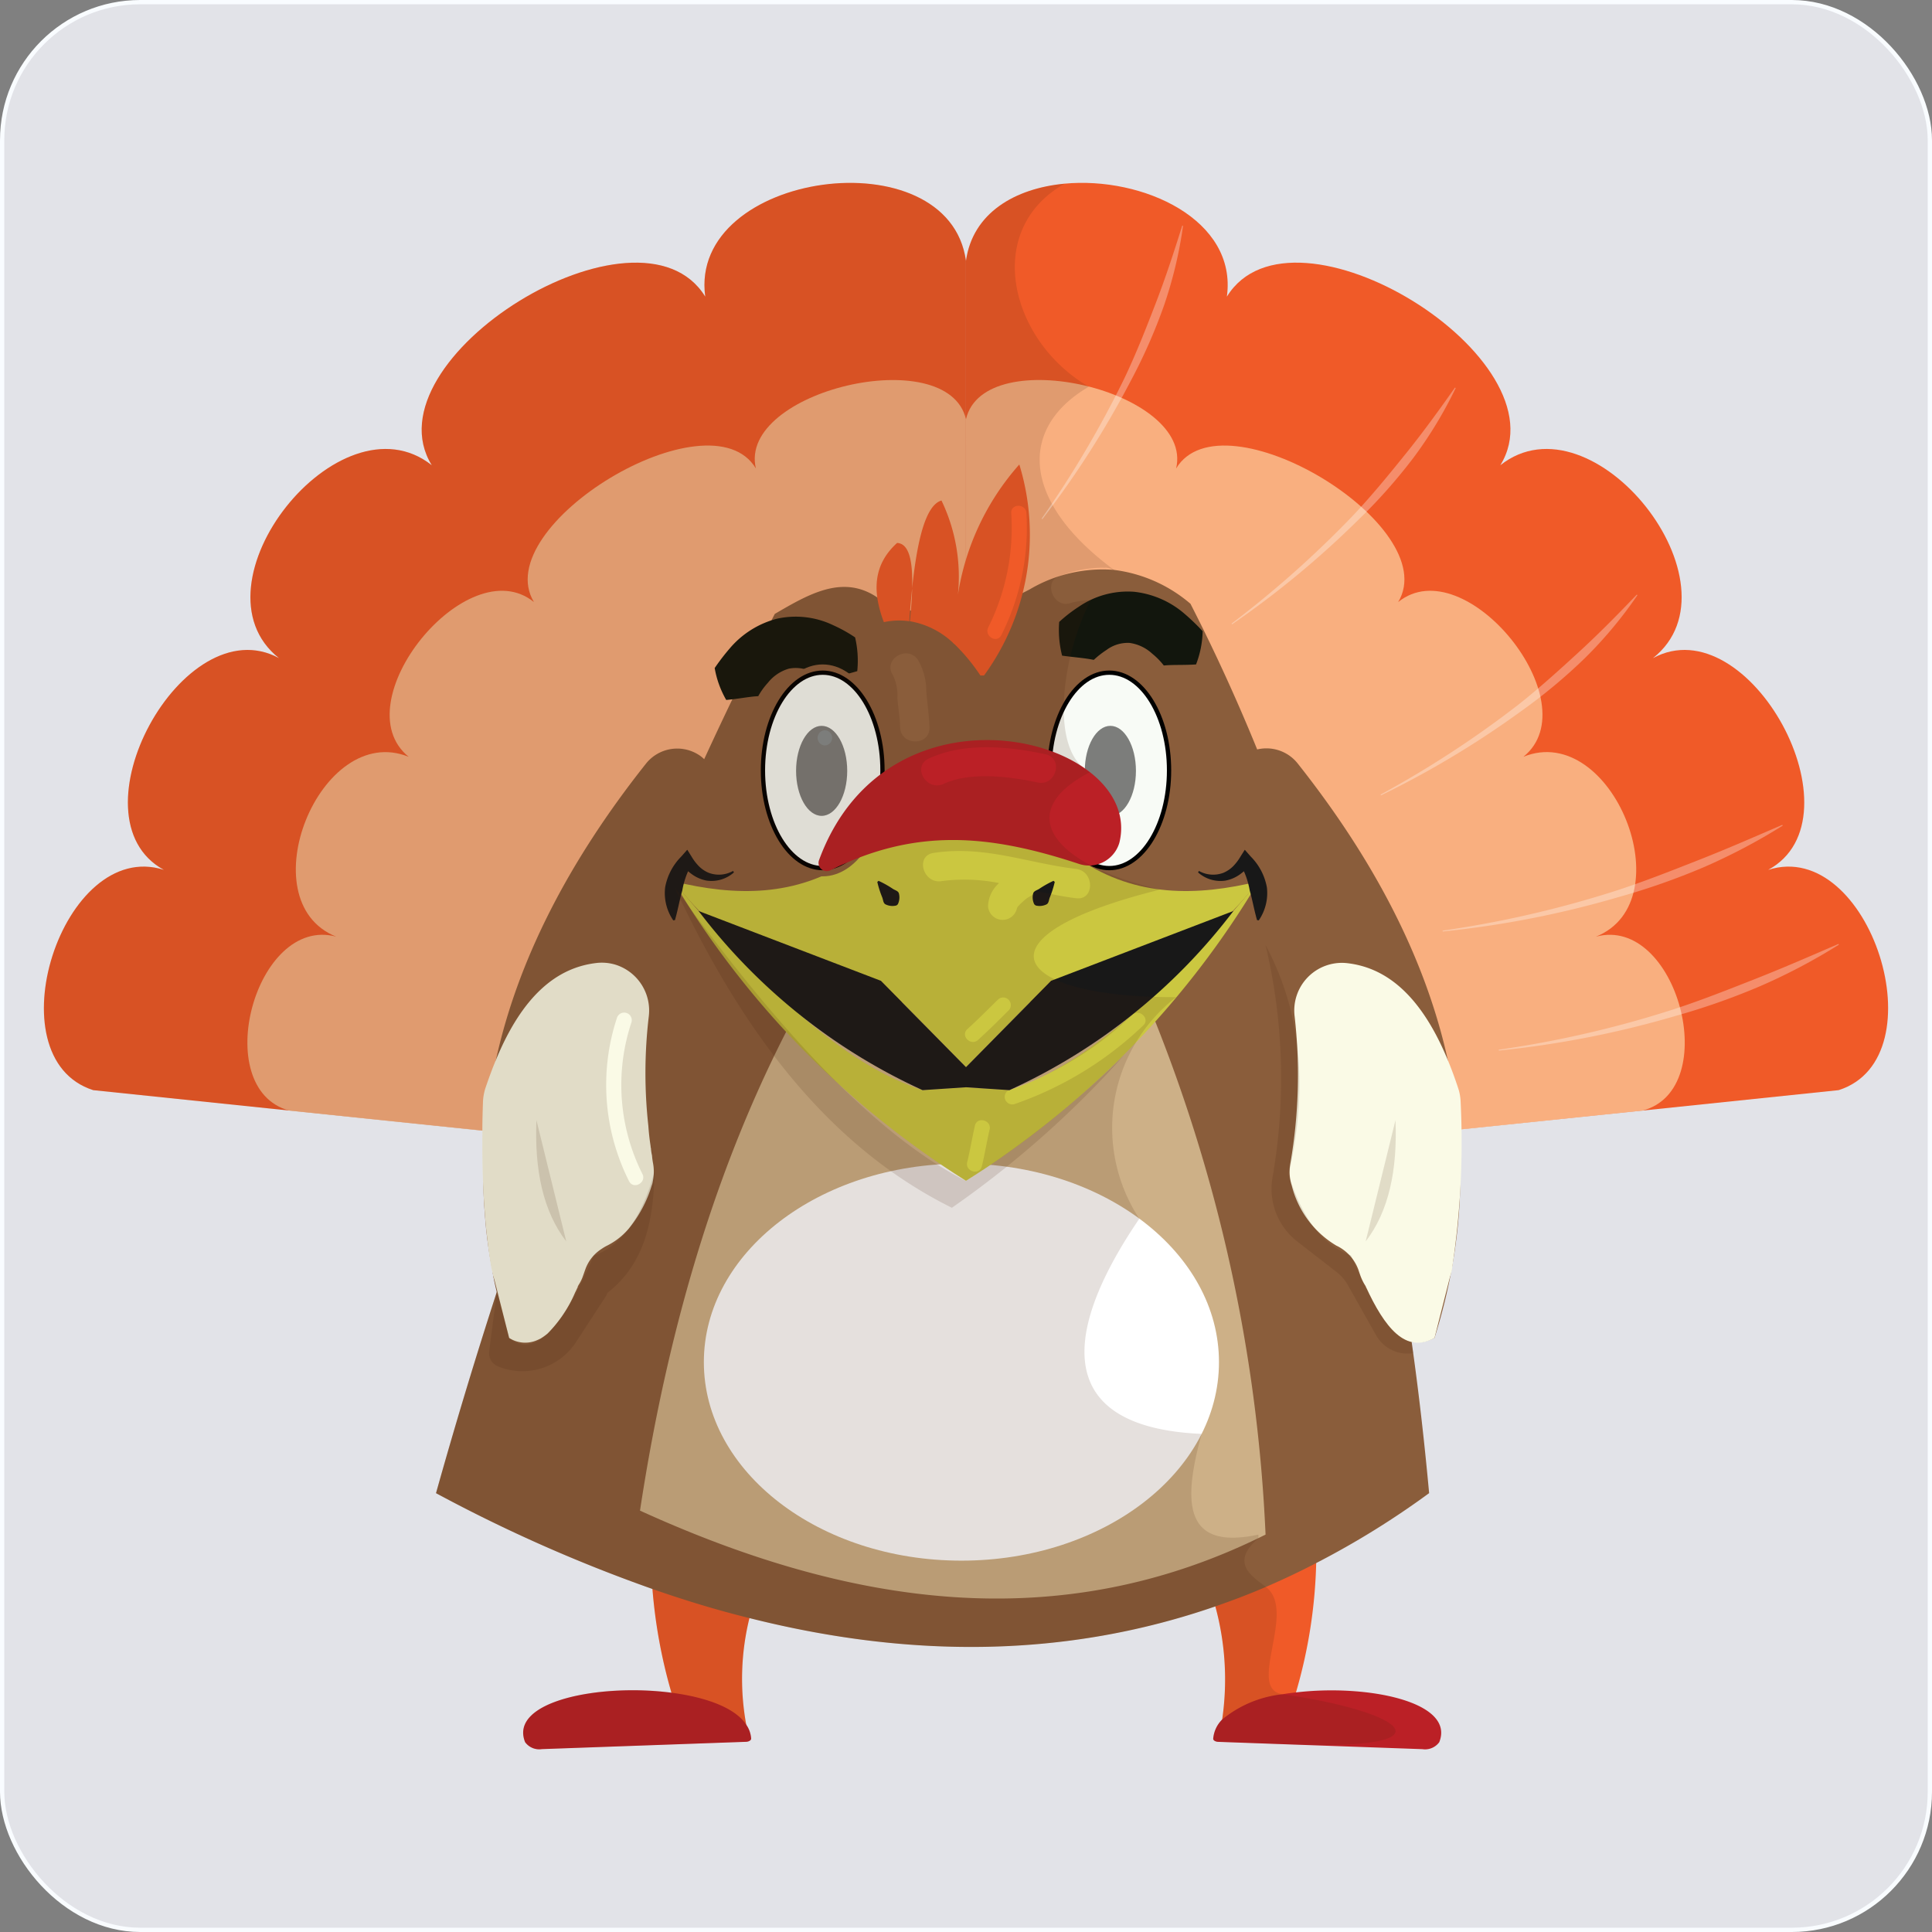 <svg xmlns="http://www.w3.org/2000/svg" width="112.892" height="112.892" viewBox="0 0 112.892 112.892">
  <rect x="0" y="0" width="112.892" height="112.892" fill="#808080" stroke="none"/>
  <title>Asset 11turkey</title>
  <g style="isolation: isolate">
    <g>
      <rect x="0.125" y="0.125" width="112.642" height="112.642" rx="8.069" fill="#e2e3e8" stroke="#f9fcff" stroke-miterlimit="10" stroke-width="0.25"/>
      <g>
        <g>
          <g>
            <path d="M56.443,15.245V69l-4.7-.488h-.009L42.7,67.573l-4.664-.48-.009-.009L32.1,66.472l-3.749-.391-.16-.018L16.88,64.89,5.448,63.7c-5.925-1.892-1.8-14.772,4.13-12.871-5.6-3.046,1.128-15.42,6.724-12.373-5.391-4.273,3.527-15.545,8.927-11.272-3.837-6.227,12.143-16.078,15.98-9.851C40.206,10.014,55.439,7.917,56.443,15.245Z" fill="#f05a28"/>
            <path d="M56.443,24.492V69l-4.7-.488h-.009L42.7,67.573l-4.664-.48h-.009L32.1,66.472l-3.749-.382-.16-.018L16.915,64.9c-.009,0-.026-.009-.035-.009-4.672-1.314-1.954-11.423,2.762-10.161-5.178-2.079-.941-12.6,4.237-10.508-3.9-3.163,3.42-12.2,7.32-9.043C28.507,30.71,41.476,22.9,44.167,27.37,43.1,22.84,55.377,19.953,56.443,24.492Z" fill="#ffeec1" opacity="0.57"/>
          </g>
          <g>
            <path d="M107.438,63.7,96.015,64.89l-10.632,1.1-.169.018-4.806.5-4.858.506-5.312.56-.116.009-9.353.968L56.443,69V15.245c.391-2.815,2.878-4.237,5.747-4.512,4.584-.435,10.117,2.1,9.5,6.6,3.837-6.227,19.817,3.624,15.979,9.851,5.4-4.273,14.319,7,8.919,11.272,5.6-3.047,12.338,9.327,6.733,12.373C109.25,48.928,113.372,61.808,107.438,63.7Z" fill="#f05a28"/>
            <path d="M56.446,24.489c1.066-4.537,13.344-1.653,12.279,2.884C71.417,22.9,84.388,30.706,81.7,35.18c3.9-3.158,11.219,5.88,7.321,9.038,5.173-2.083,9.408,8.431,4.234,10.514,4.726-1.269,7.455,8.894,2.73,10.163l-39.535,4.11Z" fill="#ffeec1" opacity="0.57"/>
          </g>
          <g>
            <path d="M76.909,89.673c.017.551.017,1.11,0,1.661a29.32,29.32,0,0,1-1.182,7.559c-.16.569-.337,1.128-.542,1.7v.009c-.044.142-.088.275-.142.417H71.3c.044-.178.08-.355.115-.542a16.245,16.245,0,0,0-.4-6.608c-.186-.844-.426-1.715-.7-2.621-.151-.515-.329-1.039-.507-1.572Z" fill="#f05a28"/>
            <path d="M45.153,89.673c-.169.489-.328.977-.462,1.448a34.451,34.451,0,0,0-.9,3.429,14.838,14.838,0,0,0-.186,6.235c.017.08.035.16.053.231h-3.74c-.257-.7-.479-1.4-.684-2.105a30.25,30.25,0,0,1-1.11-6.058,29.1,29.1,0,0,1-.071-3.18Z" fill="#f05a28"/>
          </g>
          <path d="M83.508,87.248a49.375,49.375,0,0,1-6.6,4.086c-.969.506-1.955.968-2.941,1.395s-1.954.79-2.949,1.137c-8.651,2.993-17.747,3.073-27.225.684-1.874-.462-3.757-1.031-5.667-1.7a89.023,89.023,0,0,1-12.649-5.6q1.665-5.943,3.553-11.761a.169.169,0,0,1,.018-.071l.08-.239c.1-.3.2-.613.293-.915q1.293-3.918,2.674-7.79,1.837-5.1,3.855-10.1,2.451-6.088,5.2-12.018,1.972-4.29,4.122-8.483c1.954-1.137,3.935-2.31,5.933-1,.018.009.036.027.053.036a5.76,5.76,0,0,0,1.919.763.066.066,0,0,0,.044.009,8.389,8.389,0,0,0,2.594.116.43.43,0,0,0,.107-.009c.177-.018.346-.044.515-.071a11.631,11.631,0,0,0,3.3-1.057c.142-.071.285-.142.418-.213A8.376,8.376,0,0,1,65.086,33.3a8.471,8.471,0,0,1,4.477,1.981q2.118,4.143,3.9,8.518a125.347,125.347,0,0,1,4.37,12.525q1.454,4.969,2.576,10.188v.009q.867,4.036,1.519,8.208c.107.55.2,1.11.276,1.669.1.667.195,1.333.284,2a.017.017,0,0,1,0,.027C82.9,81.314,83.233,84.263,83.508,87.248Z" fill="#8a5d3b"/>
          <path d="M67.05,58.57a91.891,91.891,0,0,1,6.9,31.1c-12.024,6.007-24.241,4.21-36.553-1.4,1.7-11.185,4.769-21.158,9.456-29.706Z" fill="#ffeec1" opacity="0.57"/>
          <g>
            <path d="M84.1,101.8a1.027,1.027,0,0,1-.986.408l-7.719-.275-4.193-.151c-.178,0-.32-.089-.311-.187a1.782,1.782,0,0,1,.524-1.119A6.635,6.635,0,0,1,74.946,99c.257-.045.515-.08.781-.107C79.875,98.4,85.045,99.435,84.1,101.8Z" fill="#bb2026"/>
            <path d="M43.892,101.593c0,.1-.142.187-.32.187l-11.912.426a1.019,1.019,0,0,1-.977-.408c-.959-2.4,4.38-3.438,8.554-2.887,1.99.258,3.722.87,4.371,1.874A1.6,1.6,0,0,1,43.892,101.593Z" fill="#bb2026"/>
          </g>
          <g>
            <path d="M72.782,44.072h0a2.307,2.307,0,0,0-.87,2.96c3.42,7.1,4.7,14.3,3.384,21.608.892,2.783,2.134,4.315,3.758,4.488,1.2,3.7,2.643,6.131,4.769,5.049q5.3-16.775-7.984-33.551A2.333,2.333,0,0,0,72.782,44.072Z" fill="#8a5d3b"/>
            <path d="M78.673,56.275c2.634.279,4.895,2.331,6.535,7.318a2.883,2.883,0,0,1,.141.8,48.5,48.5,0,0,1-.5,9.722,2.781,2.781,0,0,1-5.35.443c-.041-.115-.08-.232-.119-.35a2.514,2.514,0,0,0-1.3-1.427,5.691,5.691,0,0,1-2.6-3.506,2.68,2.68,0,0,1-.083-1.286,30.184,30.184,0,0,0,.252-8.6A2.783,2.783,0,0,1,78.673,56.275Z" fill="#fafae6"/>
            <path d="M84.853,74.113l-1.03,4.064c-1.678.952-2.923-.6-4.019-3.008Z" fill="#fafae6"/>
          </g>
          <ellipse cx="56.178" cy="79.594" rx="15.05" ry="11.599" fill="#fff"/>
          <path d="M55.688,37.559a18.436,18.436,0,0,1,.284-2.8c-.026.9-.1,1.865-.2,2.869Z" fill="#f05a28"/>
          <path d="M53.13,36.3h.035a4.876,4.876,0,0,1,2.523,1.262.638.638,0,0,0,.08.071,11.111,11.111,0,0,1,1.519,1.838H57.5a13.965,13.965,0,0,0,2.061-12.329,14.9,14.9,0,0,0-3.589,7.622,10.283,10.283,0,0,0-.959-5.517c-.9.258-1.412,2.221-1.714,5.126.044-1.546-.16-2.612-.88-2.647-1.448,1.314-1.421,2.913-.773,4.628A4.2,4.2,0,0,1,53.13,36.3c.053-.675.106-1.323.169-1.927-.009.586-.063,1.234-.134,1.927Z" fill="#f05a28"/>
          <g>
            <path d="M41.662,47.036A35.556,35.556,0,0,0,37.887,65.8c.036.4.08.791.133,1.191a.355.355,0,0,1,.009.1c.009,0,0,.009,0,.009.027.142.045.285.071.427.045.373.107.746.178,1.119-.044.133-.089.266-.133.391a.11.11,0,0,1-.009.053,9.592,9.592,0,0,1-1.4,2.709c-.017.027-.044.045-.062.071a3.531,3.531,0,0,1-1.528,1.12,3.1,3.1,0,0,1-.63.142c-.231.719-.471,1.385-.729,1.989a.126.126,0,0,0-.017.054c-.054.115-.107.239-.169.355a6.445,6.445,0,0,1-1.617,2.407,2.288,2.288,0,0,1-.4.284c-.088.045-.186.089-.275.125a1.9,1.9,0,0,1-1.563-.16q-.427-1.346-.72-2.692c-.08-.328-.151-.648-.213-.977v-.017a2.7,2.7,0,0,1-.062-.374c-.116-.568-.2-1.136-.276-1.7-.017-.151-.035-.293-.053-.444-.026-.258-.053-.524-.071-.782-.018-.186-.027-.373-.044-.568a28.549,28.549,0,0,1,.035-4.53v-.009a30.233,30.233,0,0,1,.631-4.131q1.892-8.66,8.758-17.321a2.333,2.333,0,0,1,3.056-.559,1.873,1.873,0,0,1,.364.284A2.3,2.3,0,0,1,41.662,47.036Z" fill="#8a5d3b"/>
            <path d="M38.145,69.03a.11.11,0,0,1-.009.053.786.786,0,0,1-.053.187,7.335,7.335,0,0,1-1.342,2.522c-.017.027-.044.045-.062.071a4.014,4.014,0,0,1-1.19.915,2.6,2.6,0,0,0-.338.2,2.349,2.349,0,0,0-.959,1.225c-.044.116-.08.231-.124.347a2.312,2.312,0,0,1-.276.559.066.066,0,0,1-.035.054,2.806,2.806,0,0,1-4.628.009,2.575,2.575,0,0,1-.311-.667v-.017l-.1-.382c-.1-.551-.177-1.12-.24-1.7-.017-.151-.035-.293-.053-.444-.026-.258-.053-.524-.071-.782-.018-.186-.027-.373-.044-.568-.107-1.439-.142-2.958-.125-4.548v-.009c0-.542.018-1.1.036-1.67a3.084,3.084,0,0,1,.142-.8c.2-.587.4-1.137.613-1.644,1.563-3.8,3.6-5.427,5.925-5.676a2.747,2.747,0,0,1,1.048.1,2.806,2.806,0,0,1,1.963,3.011,28.123,28.123,0,0,0-.027,6.413c.027.4.071.791.133,1.191a.22.22,0,0,0,.018.106,2.417,2.417,0,0,0,.062.427,4.222,4.222,0,0,0,.063.471A2.729,2.729,0,0,1,38.145,69.03Z" fill="#fafae6"/>
            <path d="M33.775,75.168c-.054.115-.107.239-.169.355a7.667,7.667,0,0,1-1.617,2.407,3.553,3.553,0,0,1-.4.284c-.088.045-.186.089-.275.125a1.723,1.723,0,0,1-1.563-.16l-.7-2.763-.231-.906v-.017l-.1-.382.036.008.666.143,4.335.906Z" fill="#fafae6"/>
          </g>
        </g>
        <ellipse cx="64.819" cy="45.016" rx="3.787" ry="6.191" fill="#8a5d3b"/>
        <ellipse cx="64.819" cy="45.016" rx="3.492" ry="5.71" fill="#f8fbf6" stroke="#000" stroke-miterlimit="10" stroke-width="0.25"/>
        <ellipse cx="64.882" cy="45.043" rx="1.494" ry="2.63" opacity="0.5"/>
        <path d="M42.435,40.9a5.671,5.671,0,0,1-.674-1.864,12.633,12.633,0,0,1,.875-1.142,5.4,5.4,0,0,1,2.761-1.74,5.062,5.062,0,0,1,3.292.38,8.474,8.474,0,0,1,1.277.711,6,6,0,0,1,.126,1.972c-.7.207-1.26.327-1.793.522a5.537,5.537,0,0,0-.82-.46,2.079,2.079,0,0,0-1.391-.206,2.44,2.44,0,0,0-1.218.824,4.1,4.1,0,0,0-.564.782C43.738,40.708,43.187,40.834,42.435,40.9Z" fill="#12160d"/>
        <path d="M69.888,38.825c-.753.049-1.317.008-1.884.062a4.129,4.129,0,0,0-.675-.689A2.439,2.439,0,0,0,66,37.567a2.08,2.08,0,0,0-1.345.412,5.548,5.548,0,0,0-.742.579c-.556-.113-1.129-.147-1.851-.247a6.023,6.023,0,0,1-.171-1.969,8.43,8.43,0,0,1,1.156-.895,5.061,5.061,0,0,1,3.2-.87,5.4,5.4,0,0,1,2.99,1.306,12.668,12.668,0,0,1,1.037,1A5.688,5.688,0,0,1,69.888,38.825Z" fill="#12160d"/>
        <g>
          <path d="M73.543,51.5c-3.1,3.869-6.755,6.586-12.118,5.806l-4.979,5.049v-15.9c3.344.666,5.842,1.782,6.662,3.787C66.4,52.43,69.928,52.377,73.543,51.5Z" fill="#cbc740"/>
          <path d="M73.543,51.5a52.17,52.17,0,0,1-17.1,17.5v-5.47l2.539.168C63.824,62.132,68.681,57.327,73.543,51.5Z" fill="#cbc740"/>
          <path d="M56.446,62.357l4.979-5.049,10.646-4.076A34.249,34.249,0,0,1,58.985,63.7l-2.539-.168Z" fill="#181818"/>
          <path d="M70.058,50.891A1.684,1.684,0,0,0,71.486,51a1.768,1.768,0,0,0,.566-.38,2.9,2.9,0,0,0,.428-.56l.256-.407.351.4a3.414,3.414,0,0,1,.941,1.8,2.822,2.822,0,0,1-.476,1.928l-.1-.017c-.184-.649-.276-1.209-.427-1.729a4.749,4.749,0,0,0-.539-1.522l.607-.01a3.6,3.6,0,0,1-.656.6,2.115,2.115,0,0,1-.832.353,1.971,1.971,0,0,1-1.6-.479Z" fill="#181818"/>
          <path d="M61.632,51.533a5.887,5.887,0,0,1-.289.909c-.06.142-.053.338-.2.407a.914.914,0,0,1-.629.059l-.077-.064a.906.906,0,0,1-.068-.628c.036-.161.231-.193.358-.28a5.888,5.888,0,0,1,.832-.466Z" fill="#181818"/>
          <path d="M39.349,51.5c3.1,3.869,6.755,6.586,12.118,5.806l4.979,5.049v-15.9c-3.344.666-5.841,1.782-6.662,3.787C46.492,52.43,42.964,52.377,39.349,51.5Z" fill="#cbc740"/>
          <path d="M39.349,51.5a52.17,52.17,0,0,0,17.1,17.5v-5.47l-2.538.168C49.068,62.132,44.211,57.327,39.349,51.5Z" fill="#cbc740"/>
          <path d="M56.446,62.357l-4.979-5.049L40.822,53.232A34.249,34.249,0,0,0,53.908,63.7l2.538-.168Z" fill="#181818"/>
          <path d="M42.887,50.976a1.972,1.972,0,0,1-1.6.479,2.115,2.115,0,0,1-.832-.353,3.557,3.557,0,0,1-.655-.6l.606.01a4.747,4.747,0,0,0-.538,1.522c-.152.52-.244,1.08-.427,1.729l-.1.017a2.822,2.822,0,0,1-.475-1.928,3.413,3.413,0,0,1,.94-1.8l.352-.4.255.407a2.906,2.906,0,0,0,.429.56,1.757,1.757,0,0,0,.566.38,1.682,1.682,0,0,0,1.427-.108Z" fill="#181818"/>
          <path d="M51.338,51.47a5.888,5.888,0,0,1,.832.466c.127.087.321.119.358.28a.918.918,0,0,1-.068.628l-.078.064a.914.914,0,0,1-.629-.059c-.15-.069-.143-.265-.2-.407a5.889,5.889,0,0,1-.29-.909Z" fill="#181818"/>
        </g>
        <ellipse cx="48.073" cy="45.016" rx="3.787" ry="6.191" fill="#8a5d3b"/>
        <ellipse cx="48.073" cy="45.016" rx="3.492" ry="5.71" fill="#f8fbf6" stroke="#000" stroke-miterlimit="10" stroke-width="0.25"/>
        <ellipse cx="48.011" cy="45.043" rx="1.494" ry="2.63" opacity="0.5"/>
        <path d="M47.859,50.259c4.084-11.144,19.049-7.095,17.549-1.019a1.85,1.85,0,0,1-2.392,1.23c-5.268-1.736-9.547-2.088-14.5.388A.481.481,0,0,1,47.859,50.259Z" fill="#bb2026"/>
        <path d="M74.946,99c-2.15-.308.866-4.867-.978-6.271-.872-.666-2.084-1.416-.435-2.852-.018-.071.035-.219-.035-.2-4.366.928-4.374-1.95-3.282-5.891-8.368-.361-8.417-5.56-3.643-12.574a9.676,9.676,0,0,1,2.149-12.946c-9.571.04-12.147-3.506-.934-6.286-6.4-1.479-8.578-4.556-4.1-6.857-2.436-1.229-1.617-6.9.056-10.057a4.707,4.707,0,0,0-1.235.182c-.916.283-1.555-1.183-.66-1.564.069-.03.14-.049.209-.076l0-.011c.035-.011.07-.015.106-.025a6.911,6.911,0,0,1,2.309-.4c.023,0,.04.009.062.01s.031-.01.05-.01a.794.794,0,0,1,.473.156c.011-.011.022-.022.033-.031-5.506-4.068-5.523-8.345-1.466-10.7-4.552-2.624-6.252-9.1-1.43-11.858-2.869.275-5.356,1.7-5.747,4.512-1-7.328-16.237-5.231-15.234,2.088-3.837-6.227-19.817,3.624-15.98,9.851-5.4-4.273-14.318,7-8.927,11.272-5.6-3.047-12.329,9.327-6.724,12.373C3.645,48.928-.477,61.808,5.448,63.7L16.88,64.89c.009,0,.026.009.035.009l11.272,1.173c-.017,1.59.018,3.109.125,4.548.017.195.026.382.044.568.018.258.045.524.071.782.018.151.036.293.053.444.063.577.143,1.146.24,1.7l.1.382v.017c.062.329.133.649.213.977Q27.14,81.31,25.478,87.248a89.023,89.023,0,0,0,12.649,5.6,30.25,30.25,0,0,0,1.11,6.058c-4.174-.551-9.513.488-8.554,2.887a1.019,1.019,0,0,0,.977.408l11.912-.426c.178,0,.32-.089.32-.187a1.6,1.6,0,0,0-.284-.808,14.838,14.838,0,0,1,.186-6.235c9.478,2.389,18.574,2.309,27.225-.684a16.245,16.245,0,0,1,.4,6.608,1.782,1.782,0,0,0-.524,1.119c-.009.1.133.187.311.187l4.193.151C84.867,102.282,82.344,100.06,74.946,99ZM36.764,69.033a12.5,12.5,0,0,1-.718-9.543.444.444,0,0,1,.856.236,11.583,11.583,0,0,0,.629,8.858C37.806,69.086,37.039,69.534,36.764,69.033ZM48.2,43.559a.445.445,0,0,1,0-.889A.445.445,0,0,1,48.2,43.559Zm9.546-6.9a13,13,0,0,0,1.342-6.676c-.03-.572.858-.569.888,0a13.937,13.937,0,0,1-1.463,7.124C58.259,37.625,57.493,37.174,57.745,36.663ZM52.6,42.5c-.017-.573-.12-1.137-.163-1.709a2.713,2.713,0,0,0-.267-1.351c-.6-.931.885-1.789,1.479-.864a3.669,3.669,0,0,1,.478,1.8c.047.707.164,1.412.186,2.12C54.349,43.6,52.636,43.6,52.6,42.5Zm1.666,1.828c2.064-.963,4.65-.721,6.823-.255,1.079.232.62,1.882-.455,1.651-1.626-.349-3.944-.645-5.5.082C54.138,46.266,53.27,44.79,54.268,44.325Zm.743,7.161c-1.079.16-1.541-1.49-.455-1.652,3-.445,5.419.583,8.327.938,1.082.131,1.092,1.845,0,1.712-.776-.095-1.529-.253-2.276-.419a1.056,1.056,0,0,1-.378.262c.222-.086-.115.083-.185.131a2.69,2.69,0,0,0-.268.218,3.307,3.307,0,0,0-.315.318c.021-.029-.009.019-.033.056a.854.854,0,0,1-1.693-.118A1.892,1.892,0,0,1,58.38,51.6,10.345,10.345,0,0,0,55.011,51.486Zm1.513,8.65c.615-.563,1.206-1.15,1.8-1.74a.445.445,0,0,1,.628.629c-.59.589-1.181,1.176-1.8,1.739C56.731,61.149,56.1,60.522,56.524,60.136Zm1.3,5.873c-.16.709-.278,1.426-.449,2.132-.135.556-.991.319-.857-.236.172-.706.29-1.423.449-2.132C57.1,65.215,57.953,65.453,57.828,66.009Zm1.193-2.341a19.539,19.539,0,0,0,7.153-4.374c.427-.377,1.057.249.628.628a20.6,20.6,0,0,1-7.545,4.6A.444.444,0,0,1,59.021,63.668Z" fill="#471e0e" opacity="0.14" style="mix-blend-mode: multiply"/>
        <path d="M73.951,55.232a33.691,33.691,0,0,1,.394,13.633A3.9,3.9,0,0,0,75.8,72.543l2.3,1.784a2.563,2.563,0,0,1,.66.765l1.649,2.929a2.107,2.107,0,0,0,2.168,1.048h0l-.092-.65c-1.311-.215-2.436-2.543-3.545-5.066-1.833-.651-2.917-2.418-3.646-4.713C76.429,63.687,76.082,59.187,73.951,55.232Z" fill="#471e0e" opacity="0.14" style="mix-blend-mode: multiply"/>
        <path d="M39.413,51.829c3.909,8.369,8.944,15.14,16.208,18.744a57.551,57.551,0,0,0,10.06-8.91,56.622,56.622,0,0,1-9.235,7.342C50.767,66.125,44.97,59.481,39.413,51.829Z" fill="#471e0e" opacity="0.14" style="mix-blend-mode: multiply"/>
        <path d="M29.031,75.487l.72,2.692c1.448,1.252,3.109-.545,4.942-4.8,1.782-.669,2.877-2.455,3.552-4.923-.053,2.759-.508,5.335-2.753,7.091a1.508,1.508,0,0,1-.142.277l-1.692,2.6a3.737,3.737,0,0,1-4.575,1.409h0a.821.821,0,0,1-.5-.86Z" fill="#471e0e" opacity="0.14" style="mix-blend-mode: multiply"/>
        <path d="M79.8,72.539c1.348-1.753,1.862-4.167,1.742-7.084Z" fill="#471e0e" opacity="0.14" style="mix-blend-mode: multiply"/>
        <path d="M33.088,72.539c-1.349-1.753-1.863-4.167-1.742-7.084Z" fill="#471e0e" opacity="0.14" style="mix-blend-mode: multiply"/>
        <g opacity="0.31">
          <path d="M95.68,34.776A24.714,24.714,0,0,1,92.6,38.465a31.936,31.936,0,0,1-3.695,3.076,54.567,54.567,0,0,1-8.211,4.934l-.023-.045a60.166,60.166,0,0,0,7.992-5.208c1.249-.982,2.425-2.048,3.592-3.119s2.279-2.2,3.385-3.358Z" fill="#fff"/>
        </g>
        <g opacity="0.31">
          <path d="M85.061,22.672a24.76,24.76,0,0,1-2.492,4.107,31.879,31.879,0,0,1-3.194,3.594,54.581,54.581,0,0,1-7.381,6.106l-.03-.04a60.354,60.354,0,0,0,7.124-6.345c1.088-1.158,2.091-2.387,3.085-3.621s1.924-2.519,2.845-3.826Z" fill="#fff"/>
        </g>
        <g opacity="0.31">
          <path d="M69.129,13.193a24.842,24.842,0,0,1-1.118,4.673,31.922,31.922,0,0,1-1.943,4.4,54.589,54.589,0,0,1-5.163,8.07l-.04-.029a60.423,60.423,0,0,0,4.844-8.218c.683-1.435,1.262-2.912,1.831-4.39s1.063-2.987,1.54-4.513Z" fill="#fff"/>
        </g>
        <g opacity="0.31">
          <path d="M104.171,48.242a34.794,34.794,0,0,1-4.642,2.443,40.943,40.943,0,0,1-4.954,1.735A56.991,56.991,0,0,1,84.3,54.43l-.006-.05a62.092,62.092,0,0,0,10.16-2.342c1.653-.539,3.266-1.18,4.88-1.815s3.206-1.333,4.811-2.025Z" fill="#fff"/>
        </g>
        <g opacity="0.31">
          <path d="M107.451,55.2a34.563,34.563,0,0,1-4.642,2.443,40.777,40.777,0,0,1-4.954,1.736,56.929,56.929,0,0,1-10.273,2.009l-.006-.05a62,62,0,0,0,10.161-2.342c1.652-.538,3.266-1.179,4.88-1.815s3.206-1.332,4.81-2.025Z" fill="#fff"/>
        </g>
      </g>
    </g>
  </g>
</svg>
